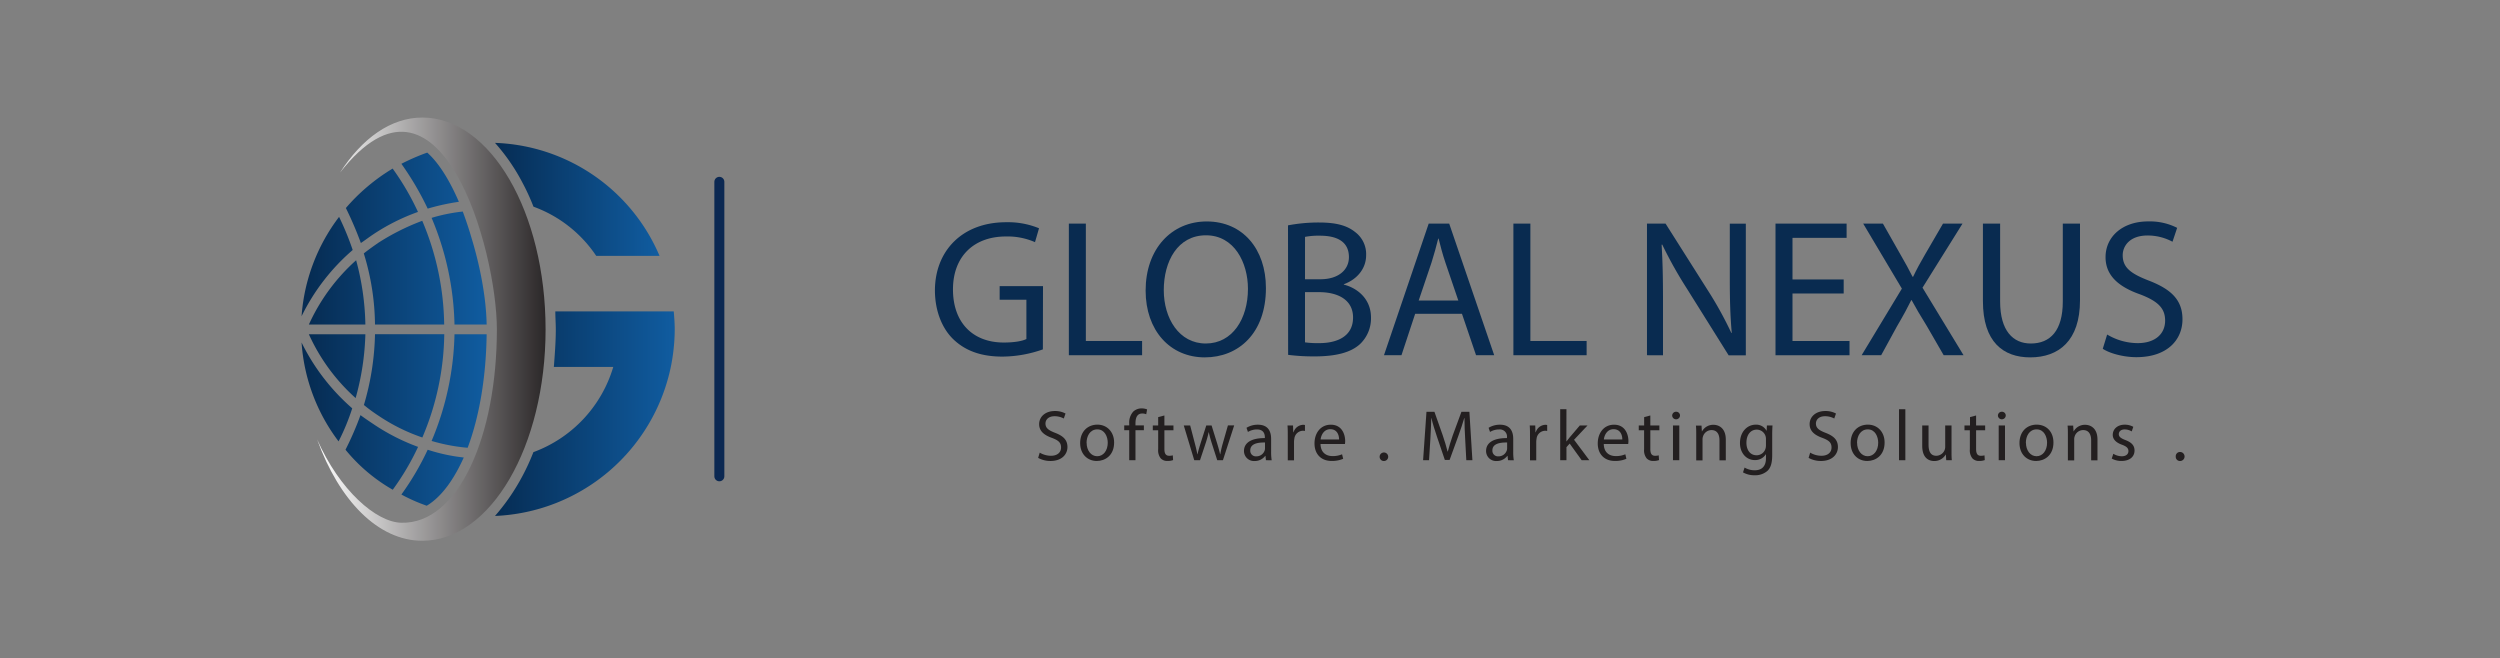 <svg id="Layer_1" data-name="Layer 1" xmlns="http://www.w3.org/2000/svg" xmlns:xlink="http://www.w3.org/1999/xlink" viewBox="0 0 1000 263.33">
  <rect x="0" y="0" width="1000" height="263.33" fill="#808080" stroke="none"/>
  <defs>
    <style>
      .cls-1 {
        fill: #231f20;
      }

      .cls-2 {
        fill: #092b50;
      }

      .cls-3 {
        fill: none;
        stroke: #0b2852;
        stroke-linecap: round;
        stroke-miterlimit: 10;
        stroke-width: 4px;
      }

      .cls-10, .cls-11, .cls-12, .cls-13, .cls-14, .cls-15, .cls-16, .cls-17, .cls-18, .cls-4, .cls-5, .cls-6, .cls-7, .cls-8, .cls-9 {
        fill-rule: evenodd;
      }

      .cls-4 {
        fill: url(#White_Black);
      }

      .cls-5 {
        fill: url(#linear-gradient);
      }

      .cls-6 {
        fill: url(#linear-gradient-2);
      }

      .cls-7 {
        fill: url(#linear-gradient-3);
      }

      .cls-8 {
        fill: url(#linear-gradient-4);
      }

      .cls-9 {
        fill: url(#linear-gradient-5);
      }

      .cls-10 {
        fill: url(#linear-gradient-6);
      }

      .cls-11 {
        fill: url(#linear-gradient-7);
      }

      .cls-12 {
        fill: url(#linear-gradient-8);
      }

      .cls-13 {
        fill: url(#linear-gradient-9);
      }

      .cls-14 {
        fill: url(#linear-gradient-10);
      }

      .cls-15 {
        fill: url(#linear-gradient-11);
      }

      .cls-16 {
        fill: url(#linear-gradient-12);
      }

      .cls-17 {
        fill: url(#linear-gradient-13);
      }

      .cls-18 {
        fill: url(#linear-gradient-14);
      }
    </style>
    <linearGradient id="White_Black" data-name="White, Black" x1="-566.9" y1="2735.67" x2="-472.43" y2="2735.67" gradientTransform="matrix(1, 0, 0, -1, 694, 2867.33)" gradientUnits="userSpaceOnUse">
      <stop offset="0" stop-color="#fff"/>
      <stop offset="1" stop-color="#231f20"/>
    </linearGradient>
    <linearGradient id="linear-gradient" x1="-570.48" y1="2760.7" x2="-499.33" y2="2760.7" gradientTransform="matrix(1, 0, 0, -1, 694, 2867.33)" gradientUnits="userSpaceOnUse">
      <stop offset="0" stop-color="#062c53"/>
      <stop offset="1" stop-color="#105ca0"/>
    </linearGradient>
    <linearGradient id="linear-gradient-2" x1="-570.48" y1="2750.38" x2="-499.33" y2="2750.38" xlink:href="#linear-gradient"/>
    <linearGradient id="linear-gradient-3" x1="-570.45" y1="2720.86" x2="-499.3" y2="2720.86" xlink:href="#linear-gradient"/>
    <linearGradient id="linear-gradient-4" x1="-570.47" y1="2710.53" x2="-499.32" y2="2710.54" xlink:href="#linear-gradient"/>
    <linearGradient id="linear-gradient-5" x1="-570.47" y1="2686.38" x2="-499.32" y2="2686.38" xlink:href="#linear-gradient"/>
    <linearGradient id="linear-gradient-6" x1="-570.47" y1="2712.97" x2="-499.32" y2="2712.97" xlink:href="#linear-gradient"/>
    <linearGradient id="linear-gradient-7" x1="-570.48" y1="2758.27" x2="-499.33" y2="2758.27" xlink:href="#linear-gradient"/>
    <linearGradient id="linear-gradient-8" x1="-570.48" y1="2784.96" x2="-499.33" y2="2784.96" xlink:href="#linear-gradient"/>
    <linearGradient id="linear-gradient-9" x1="-570.47" y1="2676.24" x2="-499.32" y2="2676.25" xlink:href="#linear-gradient"/>
    <linearGradient id="linear-gradient-10" x1="-570.47" y1="2710.92" x2="-499.32" y2="2710.92" xlink:href="#linear-gradient"/>
    <linearGradient id="linear-gradient-11" x1="-570.48" y1="2760.12" x2="-499.33" y2="2760.12" xlink:href="#linear-gradient"/>
    <linearGradient id="linear-gradient-12" x1="-570.48" y1="2795.09" x2="-499.33" y2="2795.09" xlink:href="#linear-gradient"/>
    <linearGradient id="linear-gradient-13" x1="197.97" y1="165.47" x2="269.86" y2="165.47" gradientTransform="matrix(1, 0, 0, 1, 0, 0)" xlink:href="#linear-gradient"/>
    <linearGradient id="linear-gradient-14" x1="197.97" y1="79.75" x2="263.82" y2="79.75" gradientTransform="matrix(1, 0, 0, 1, 0, 0)" xlink:href="#linear-gradient"/>
  </defs>
  <g>
    <g>
      <path class="cls-1" d="M415.89,181.05a8.85,8.85,0,0,0,4.48,1.26c2.56,0,4.05-1.35,4.05-3.3s-1-2.85-3.64-3.85c-3.17-1.12-5.12-2.76-5.12-5.49,0-3,2.5-5.26,6.26-5.26a8.82,8.82,0,0,1,4.29,1l-.69,2a7.7,7.7,0,0,0-3.68-.92c-2.65,0-3.65,1.58-3.65,2.9,0,1.81,1.18,2.7,3.85,3.74,3.28,1.26,4.94,2.84,4.94,5.69s-2.21,5.57-6.78,5.57a10,10,0,0,1-4.94-1.24Z"/>
      <path class="cls-1" d="M445.65,177c0,5.15-3.56,7.39-6.92,7.39-3.76,0-6.67-2.76-6.67-7.16,0-4.65,3.05-7.38,6.9-7.38S445.65,172.77,445.65,177Zm-11,.15c0,3,1.75,5.34,4.23,5.34s4.22-2.27,4.22-5.4c0-2.36-1.18-5.34-4.17-5.34S434.62,174.53,434.62,177.17Z"/>
      <path class="cls-1" d="M451.69,184.09v-12h-2v-1.92h2v-.66a6.59,6.59,0,0,1,1.6-4.86,4.85,4.85,0,0,1,3.4-1.29,5.87,5.87,0,0,1,2.15.4l-.35,1.95a3.79,3.79,0,0,0-1.6-.31c-2.16,0-2.7,1.89-2.7,4v.75h3.36v1.92h-3.36v12Z"/>
      <path class="cls-1" d="M465.76,166.19v4h3.62v1.92h-3.62v7.5c0,1.72.49,2.7,1.9,2.7a5.41,5.41,0,0,0,1.46-.17l.12,1.89a6,6,0,0,1-2.24.35,3.49,3.49,0,0,1-2.73-1.06,5.16,5.16,0,0,1-1-3.62v-7.59h-2.15v-1.92h2.15v-3.34Z"/>
      <path class="cls-1" d="M476.07,170.19l1.84,7.06c.41,1.56.78,3,1,4.43H479c.32-1.41.78-2.9,1.24-4.4l2.27-7.09h2.12l2.16,6.95c.52,1.67.92,3.13,1.24,4.54h.08a41.72,41.72,0,0,1,1.06-4.51l2-7h2.5l-4.49,13.9h-2.29l-2.13-6.63c-.49-1.56-.89-2.93-1.24-4.57h-.05a42,42,0,0,1-1.27,4.59L480,184.09h-2.3l-4.19-13.9Z"/>
      <path class="cls-1" d="M506.38,184.09l-.2-1.75h-.08a5.2,5.2,0,0,1-4.26,2.07,4,4,0,0,1-4.25-4c0-3.36,3-5.2,8.36-5.17V175c0-1.15-.31-3.22-3.16-3.22a7,7,0,0,0-3.62,1l-.57-1.66a8.58,8.58,0,0,1,4.56-1.24c4.26,0,5.29,2.9,5.29,5.69v5.2a19.78,19.78,0,0,0,.23,3.33ZM506,177c-2.76-.06-5.89.43-5.89,3.13a2.23,2.23,0,0,0,2.38,2.41,3.48,3.48,0,0,0,3.37-2.33,2.8,2.8,0,0,0,.14-.8Z"/>
      <path class="cls-1" d="M515.11,174.53c0-1.64,0-3.05-.11-4.34h2.21l.09,2.73h.11a4.19,4.19,0,0,1,3.85-3,2.63,2.63,0,0,1,.72.09v2.38a3.66,3.66,0,0,0-.86-.09,3.55,3.55,0,0,0-3.39,3.25,6.92,6.92,0,0,0-.12,1.18v7.41h-2.5Z"/>
      <path class="cls-1" d="M528.21,177.6c.06,3.42,2.25,4.83,4.77,4.83a9.15,9.15,0,0,0,3.85-.72l.44,1.81a11.38,11.38,0,0,1-4.63.86c-4.28,0-6.84-2.82-6.84-7s2.47-7.5,6.52-7.5c4.54,0,5.75,4,5.75,6.55a9.16,9.16,0,0,1-.09,1.18Zm7.42-1.81c0-1.61-.66-4.11-3.51-4.11-2.55,0-3.68,2.36-3.88,4.11Z"/>
      <path class="cls-1" d="M551.86,182.6a1.71,1.71,0,1,1,1.69,1.81A1.69,1.69,0,0,1,551.86,182.6Z"/>
      <path class="cls-1" d="M586.07,175.59c-.14-2.7-.31-6-.28-8.36h-.09c-.66,2.27-1.47,4.68-2.44,7.35l-3.42,9.4h-1.9l-3.13-9.23c-.92-2.72-1.7-5.22-2.24-7.52h-.06c-.06,2.41-.2,5.66-.37,8.56l-.52,8.3h-2.38l1.35-19.36h3.19l3.3,9.36c.8,2.39,1.46,4.51,1.95,6.53h.09c.49-2,1.18-4.08,2-6.53l3.45-9.36h3.19l1.2,19.36h-2.44Z"/>
      <path class="cls-1" d="M603.22,184.09l-.2-1.75h-.09a5.18,5.18,0,0,1-4.25,2.07,4,4,0,0,1-4.25-4c0-3.36,3-5.2,8.36-5.17V175a2.87,2.87,0,0,0-3.16-3.22,7,7,0,0,0-3.62,1l-.57-1.66a8.56,8.56,0,0,1,4.56-1.24c4.26,0,5.29,2.9,5.29,5.69v5.2a19.78,19.78,0,0,0,.23,3.33Zm-.37-7.09c-2.76-.06-5.89.43-5.89,3.13a2.23,2.23,0,0,0,2.38,2.41,3.46,3.46,0,0,0,3.36-2.33,2.51,2.51,0,0,0,.15-.8Z"/>
      <path class="cls-1" d="M612,174.53c0-1.64,0-3.05-.11-4.34h2.21l.09,2.73h.11a4.18,4.18,0,0,1,3.85-3,2.63,2.63,0,0,1,.72.09v2.38a3.66,3.66,0,0,0-.86-.09,3.55,3.55,0,0,0-3.39,3.25,6.92,6.92,0,0,0-.12,1.18v7.41H612Z"/>
      <path class="cls-1" d="M626.55,176.56h.05c.35-.48.84-1.09,1.24-1.58l4.08-4.79H635l-5.38,5.71,6.12,8.19h-3.07l-4.8-6.66-1.29,1.43v5.23h-2.5v-20.4h2.5Z"/>
      <path class="cls-1" d="M641.51,177.6c.06,3.42,2.24,4.83,4.77,4.83a9.18,9.18,0,0,0,3.85-.72l.43,1.81a11.28,11.28,0,0,1-4.62.86c-4.28,0-6.84-2.82-6.84-7s2.47-7.5,6.52-7.5c4.54,0,5.75,4,5.75,6.55a9.16,9.16,0,0,1-.09,1.18Zm7.42-1.81c0-1.61-.66-4.11-3.51-4.11-2.56,0-3.68,2.36-3.88,4.11Z"/>
      <path class="cls-1" d="M660.13,166.19v4h3.62v1.92h-3.62v7.5c0,1.72.49,2.7,1.9,2.7a5.46,5.46,0,0,0,1.46-.17l.12,1.89a6,6,0,0,1-2.25.35,3.49,3.49,0,0,1-2.72-1.06,5.16,5.16,0,0,1-1-3.62v-7.59H655.5v-1.92h2.16v-3.34Z"/>
      <path class="cls-1" d="M672,166.28a1.57,1.57,0,0,1-3.13,0,1.54,1.54,0,0,1,1.58-1.58A1.5,1.5,0,0,1,672,166.28Zm-2.81,17.81v-13.9h2.53v13.9Z"/>
      <path class="cls-1" d="M678.49,174c0-1.44,0-2.61-.12-3.76h2.24l.14,2.3h.06a5.11,5.11,0,0,1,4.6-2.62c1.92,0,4.91,1.15,4.91,5.92v8.3h-2.53v-8c0-2.25-.83-4.11-3.21-4.11a3.59,3.59,0,0,0-3.39,2.58,3.53,3.53,0,0,0-.18,1.18v8.36h-2.52Z"/>
      <path class="cls-1" d="M709,170.19c-.06,1-.12,2.12-.12,3.82v8.07c0,3.19-.63,5.14-2,6.35a7.41,7.41,0,0,1-5.06,1.67,9,9,0,0,1-4.62-1.15l.63-1.93a7.78,7.78,0,0,0,4.08,1.09c2.58,0,4.48-1.35,4.48-4.85v-1.55h-.06a5,5,0,0,1-4.42,2.32c-3.45,0-5.92-2.93-5.92-6.78,0-4.71,3.07-7.38,6.26-7.38a4.61,4.61,0,0,1,4.34,2.41h.06l.11-2.09Zm-2.62,5.48a3.69,3.69,0,0,0-3.68-3.82c-2.41,0-4.13,2-4.13,5.26,0,2.73,1.37,5,4.1,5a3.7,3.7,0,0,0,3.51-2.59,4.51,4.51,0,0,0,.2-1.35Z"/>
      <path class="cls-1" d="M724.07,181.05a8.86,8.86,0,0,0,4.49,1.26c2.55,0,4.05-1.35,4.05-3.3s-1-2.85-3.65-3.85c-3.16-1.12-5.11-2.76-5.11-5.49,0-3,2.49-5.26,6.26-5.26a8.78,8.78,0,0,1,4.28,1l-.69,2a7.63,7.63,0,0,0-3.68-.92c-2.64,0-3.65,1.58-3.65,2.9,0,1.81,1.18,2.7,3.85,3.74,3.28,1.26,4.95,2.84,4.95,5.69s-2.22,5.57-6.79,5.57a10,10,0,0,1-4.94-1.24Z"/>
      <path class="cls-1" d="M753.84,177c0,5.15-3.56,7.39-6.93,7.39-3.76,0-6.66-2.76-6.66-7.16,0-4.65,3-7.38,6.89-7.38S753.84,172.77,753.84,177Zm-11,.15c0,3,1.75,5.34,4.22,5.34s4.22-2.27,4.22-5.4c0-2.36-1.18-5.34-4.16-5.34S742.81,174.53,742.81,177.17Z"/>
      <path class="cls-1" d="M759.61,163.69h2.53v20.4h-2.53Z"/>
      <path class="cls-1" d="M780.61,180.3c0,1.44,0,2.7.12,3.79h-2.24l-.15-2.27h-.06a5.22,5.22,0,0,1-4.59,2.59c-2.19,0-4.8-1.21-4.8-6.09v-8.13h2.53v7.7c0,2.64.8,4.42,3.1,4.42a3.65,3.65,0,0,0,3.33-2.3,3.53,3.53,0,0,0,.23-1.29v-8.53h2.53Z"/>
      <path class="cls-1" d="M790.44,166.19v4h3.62v1.92h-3.62v7.5c0,1.72.48,2.7,1.89,2.7a5.55,5.55,0,0,0,1.47-.17l.11,1.89a6,6,0,0,1-2.24.35,3.49,3.49,0,0,1-2.73-1.06,5.16,5.16,0,0,1-1-3.62v-7.59h-2.15v-1.92H788v-3.34Z"/>
      <path class="cls-1" d="M802.3,166.28a1.57,1.57,0,0,1-3.13,0,1.54,1.54,0,0,1,1.58-1.58A1.5,1.5,0,0,1,802.3,166.28Zm-2.82,17.81v-13.9H802v13.9Z"/>
      <path class="cls-1" d="M821.38,177c0,5.15-3.57,7.39-6.93,7.39-3.76,0-6.66-2.76-6.66-7.16,0-4.65,3-7.38,6.89-7.38C818.68,169.87,821.38,172.77,821.38,177Zm-11,.15c0,3,1.76,5.34,4.23,5.34s4.22-2.27,4.22-5.4c0-2.36-1.18-5.34-4.17-5.34S810.34,174.53,810.34,177.17Z"/>
      <path class="cls-1" d="M827.15,174c0-1.44,0-2.61-.12-3.76h2.24l.15,2.3h.06a5.08,5.08,0,0,1,4.59-2.62c1.93,0,4.92,1.15,4.92,5.92v8.3h-2.53v-8c0-2.25-.84-4.11-3.22-4.11a3.59,3.59,0,0,0-3.39,2.58,3.54,3.54,0,0,0-.17,1.18v8.36h-2.53Z"/>
      <path class="cls-1" d="M845.33,181.51a6.73,6.73,0,0,0,3.34,1c1.83,0,2.7-.92,2.7-2.07s-.72-1.86-2.59-2.55c-2.5-.89-3.68-2.27-3.68-3.94,0-2.24,1.81-4.08,4.8-4.08a7,7,0,0,1,3.42.86l-.63,1.84a5.47,5.47,0,0,0-2.85-.8c-1.49,0-2.32.86-2.32,1.89s.83,1.67,2.64,2.36c2.41.92,3.65,2.13,3.65,4.19,0,2.45-1.9,4.17-5.2,4.17a7.87,7.87,0,0,1-3.91-.95Z"/>
      <path class="cls-1" d="M870.3,182.6a1.69,1.69,0,0,1,1.72-1.81,1.81,1.81,0,0,1,0,3.62A1.69,1.69,0,0,1,870.3,182.6Z"/>
    </g>
    <g>
      <path class="cls-2" d="M417.15,139.75A49.16,49.16,0,0,1,401,142.64c-8,0-14.53-2-19.69-6.95-4.53-4.38-7.34-11.41-7.34-19.61.08-15.71,10.86-27.19,28.51-27.19a32.65,32.65,0,0,1,13.13,2.42L414,96.86a27.28,27.28,0,0,0-11.64-2.27c-12.82,0-21.17,8-21.17,21.17,0,13.36,8,21.25,20.31,21.25,4.45,0,7.5-.62,9.06-1.4V119.9h-10.7v-5.46h17.34Z"/>
      <path class="cls-2" d="M427.54,89.44h6.8v46.95h22.5v5.7h-29.3Z"/>
      <path class="cls-2" d="M506.37,115.22c0,18.12-11,27.73-24.45,27.73-13.91,0-23.67-10.78-23.67-26.72,0-16.72,10.39-27.65,24.45-27.65C497.07,88.58,506.37,99.59,506.37,115.22Zm-40.86.86c0,11.25,6.1,21.32,16.8,21.32s16.87-9.92,16.87-21.87c0-10.47-5.47-21.41-16.79-21.41S465.51,104.51,465.51,116.08Z"/>
      <path class="cls-2" d="M515.2,90.14A65.41,65.41,0,0,1,527.62,89c6.8,0,11.17,1.18,14.45,3.83a11,11,0,0,1,4.38,9.3c0,5.08-3.36,9.53-8.91,11.56v.16c5,1.25,10.86,5.39,10.86,13.2A14.19,14.19,0,0,1,544,137.64c-3.67,3.36-9.61,4.92-18.2,4.92a80.17,80.17,0,0,1-10.55-.62ZM522,111.7h6.17c7.19,0,11.4-3.75,11.4-8.83,0-6.17-4.68-8.59-11.56-8.59a28.66,28.66,0,0,0-6,.47Zm0,25.24a36.83,36.83,0,0,0,5.7.31c7,0,13.52-2.58,13.52-10.24,0-7.18-6.18-10.15-13.6-10.15H522Z"/>
      <path class="cls-2" d="M566.06,125.53l-5.47,16.56h-7l17.89-52.65h8.2l18,52.65h-7.26l-5.63-16.56Zm17.27-5.31-5.16-15.16c-1.17-3.44-1.95-6.56-2.73-9.61h-.16c-.78,3.13-1.64,6.33-2.66,9.53l-5.15,15.24Z"/>
      <path class="cls-2" d="M605.36,89.44h6.79v46.95h22.5v5.7H605.36Z"/>
      <path class="cls-2" d="M658.79,142.09V89.44h7.43l16.87,26.64a147.5,147.5,0,0,1,9.45,17.11l.16-.08c-.62-7-.78-13.44-.78-21.64v-22h6.41v52.65h-6.88l-16.72-26.72a165.7,165.7,0,0,1-9.84-17.58l-.24.08c.39,6.64.55,13,.55,21.72v22.5Z"/>
      <path class="cls-2" d="M737.47,117.4H717v19h22.81v5.7H710.2V89.44h28.44v5.7H717v16.64h20.47Z"/>
      <path class="cls-2" d="M777.47,142.09l-6.72-11.64c-2.74-4.45-4.46-7.34-6.1-10.39h-.15c-1.49,3-3,5.86-5.71,10.47l-6.32,11.56h-7.82l16.1-26.64-15.47-26h7.89l7,12.34c2,3.44,3.44,6.09,4.85,8.91h.23c1.49-3.13,2.81-5.55,4.77-8.91l7.18-12.34H785l-16,25.62,16.41,27Z"/>
      <path class="cls-2" d="M800.05,89.44v31.17c0,11.79,5.23,16.79,12.26,16.79,7.81,0,12.81-5.15,12.81-16.79V89.44H832v30.7c0,16.17-8.52,22.81-19.92,22.81-10.78,0-18.91-6.17-18.91-22.5v-31Z"/>
      <path class="cls-2" d="M842.86,133.81a24,24,0,0,0,12.19,3.44c7,0,11-3.67,11-9,0-4.92-2.81-7.73-9.92-10.47-8.59-3-13.91-7.5-13.91-14.92,0-8.2,6.8-14.29,17-14.29a24.05,24.05,0,0,1,11.64,2.57L869,96.7a20.93,20.93,0,0,0-10-2.5c-7.19,0-9.92,4.3-9.92,7.89,0,4.92,3.2,7.35,10.47,10.16,8.9,3.44,13.44,7.73,13.44,15.47,0,8.12-6,15.15-18.44,15.15-5.08,0-10.63-1.48-13.44-3.36Z"/>
    </g>
  </g>
  <line class="cls-3" x1="287.74" y1="72.73" x2="287.74" y2="190.52"/>
  <path class="cls-4" d="M218.23,131.76c0-46.75-22-84.74-49.29-84.74-12.66,0-24.16,8.37-32.92,22,39.94-51,62.73,31,62.73,62.73,0,42.67-15.39,77.93-38.19,77.35-10.13-.2-24.74-13.05-33.7-33.32,8.77,24.36,24.35,40.53,42.08,40.53C196.22,216.32,218.23,178.52,218.23,131.76Z"/>
  <g>
    <path class="cls-5" d="M141.08,100a112.52,112.52,0,0,0-5.45-13.25,74.44,74.44,0,0,0-15,39.74A83.28,83.28,0,0,1,141.08,100Z"/>
    <path class="cls-6" d="M142.45,104.1a77.23,77.23,0,0,0-18.9,25.72h22.6A104.42,104.42,0,0,0,142.45,104.1Z"/>
    <path class="cls-7" d="M146.15,133.71h-22.6a76.62,76.62,0,0,0,18.7,25.52A103.94,103.94,0,0,0,146.15,133.71Z"/>
    <path class="cls-8" d="M140.89,163.33A84,84,0,0,1,120.63,137a73.66,73.66,0,0,0,14.8,39.55A86.9,86.9,0,0,0,140.89,163.33Z"/>
    <path class="cls-9" d="M144.2,166.05a123.36,123.36,0,0,1-6,13.84,67.57,67.57,0,0,0,18.9,16,102,102,0,0,0,10.13-17.14,82.08,82.08,0,0,1-17.93-9.16C147.51,168.39,145.76,167.22,144.2,166.05Z"/>
    <path class="cls-10" d="M145.56,162a66.1,66.1,0,0,0,5.85,4.29A74.13,74.13,0,0,0,168.94,175a108.49,108.49,0,0,0,8.77-41.31H150A106.54,106.54,0,0,1,145.56,162Z"/>
    <path class="cls-11" d="M150,129.82h27.67a109.39,109.39,0,0,0-8.77-41.5,92,92,0,0,0-17.53,8.77c-1.95,1.36-3.9,2.72-5.85,4.28A99.33,99.33,0,0,1,150,129.82Z"/>
    <path class="cls-12" d="M149.26,93.77a81.46,81.46,0,0,1,17.93-9,104.12,104.12,0,0,0-10.13-17.34,76.78,76.78,0,0,0-18.71,15.78,143.6,143.6,0,0,1,6,14C146,96.11,147.51,94.94,149.26,93.77Z"/>
    <path class="cls-13" d="M185.5,183a70.73,70.73,0,0,1-14.42-3.11,110,110,0,0,1-10.52,17.92,67.56,67.56,0,0,0,10.14,4.48C177.51,198.2,182.38,190,185.5,183Z"/>
    <path class="cls-14" d="M172.64,176.38a72.82,72.82,0,0,0,14.42,2.73c5.26-14,7.4-30.4,7.6-45.4H181.8A115.6,115.6,0,0,1,172.64,176.38Z"/>
    <path class="cls-15" d="M181.8,129.82h12.86c-.2-11.5-2.92-24.55-6.24-35.27-.78-2.73-1.94-6.23-3.31-9.93a67.42,67.42,0,0,0-12.47,2.53A115.55,115.55,0,0,1,181.8,129.82Z"/>
    <path class="cls-16" d="M171.08,83.45a88.46,88.46,0,0,1,12.47-2.73c-3.11-7.21-7.4-15-12.66-19.68a84.63,84.63,0,0,0-10.33,4.48A118.77,118.77,0,0,1,171.08,83.45Z"/>
  </g>
  <path class="cls-17" d="M245.31,146.77a52.1,52.1,0,0,1-31.95,34.09,88.42,88.42,0,0,1-4.48,9.74A84.15,84.15,0,0,1,198,206.38a75,75,0,0,0,70.33-59.61,76.52,76.52,0,0,0,1.56-15c0-2.53-.19-4.87-.39-7.2H222.13c0,2.33.19,4.87.19,7.2,0,4.87-.39,9.94-.78,15Z"/>
  <path class="cls-18" d="M238.49,102.35h25.33A74.31,74.31,0,0,0,198,57.15a78.13,78.13,0,0,1,10.91,15.78,87.58,87.58,0,0,1,4.48,9.74A51.26,51.26,0,0,1,238.49,102.35Z"/>
</svg>
